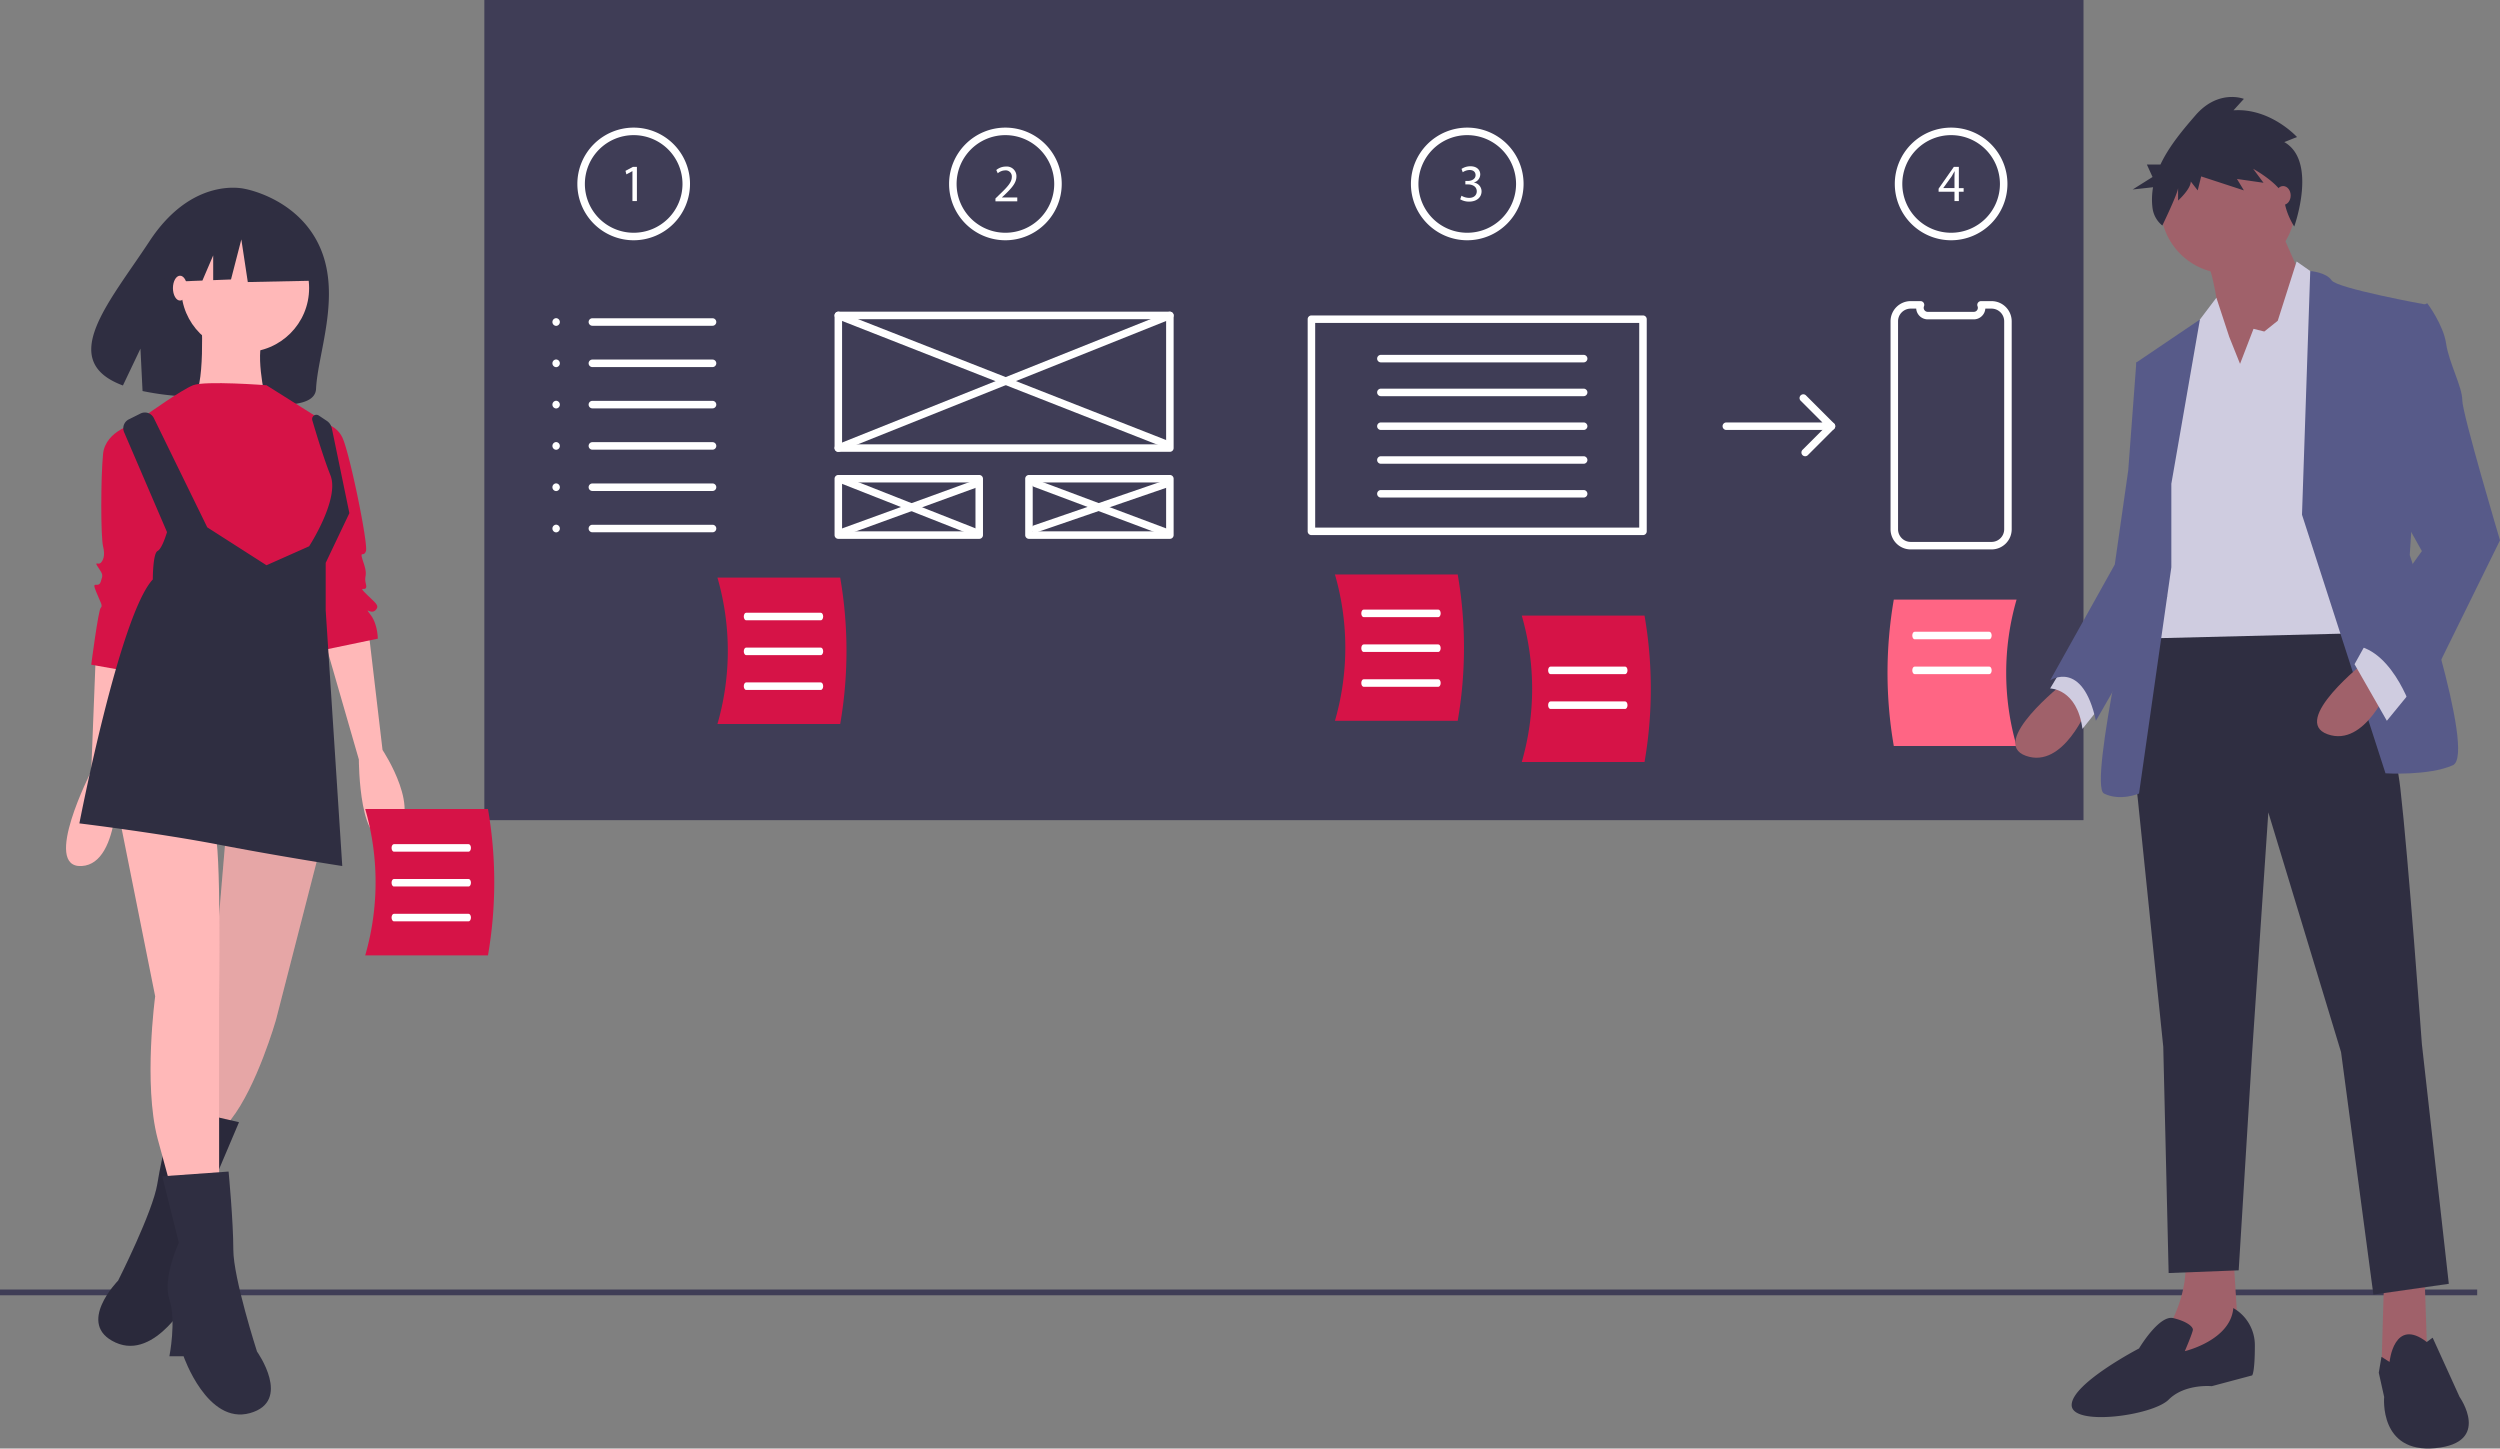<?xml version="1.0" encoding="UTF-8"?> <svg xmlns="http://www.w3.org/2000/svg" id="b8ce0917-79ae-4875-bfb0-e0ef48cf483c" data-name="Layer 1" width="972.385" height="563.4" viewBox="0 0 972.385 563.4"><rect x="0" y="0" width="972.385" height="563.4" fill="#808080" stroke="none"/><title>mobile_wireframe</title><rect y="501.562" width="963.51" height="2.241" fill="#3f3d56"></rect><path d="M238.486,264.994c-8.273-19.52-29.333-23.207-29.333-23.207s-20.277-5.41-37.211,20.353c-15.784,24.013-36.139,46.511-10.325,56.096l6.819-14.32.818,16.48a105.095,105.095,0,0,0,11.364,1.725c28.632,2.909,55.622,7.745,56.122-2.602C237.404,305.763,246.446,283.776,238.486,264.994Z" transform="translate(-113.808 -168.3)" fill="#2f2e41"></path><path d="M151.132,421.316l-1.842,46.981s-19.345,37.769-3.685,36.848,13.818-36.848,13.818-36.848l5.527-44.217Z" transform="translate(-113.808 -168.3)" fill="#ffb8b8"></path><path d="M257.069,413.026l5.527,46.981s16.582,24.872,3.685,33.163-12.897-29.478-12.897-29.478l-13.818-47.902Z" transform="translate(-113.808 -168.3)" fill="#ffb8b8"></path><path d="M237.724,500.539l-16.582,64.484s-7.37,25.793-17.503,38.69l-3.685,7.37-14.739-1.842,10.133-41.454,6.448-76.459Z" transform="translate(-113.808 -168.3)" fill="#ffb8b8"></path><path d="M237.724,500.539l-16.582,64.484s-7.37,25.793-17.503,38.69l-3.685,7.37-14.739-1.842,10.133-41.454,6.448-76.459Z" transform="translate(-113.808 -168.3)" opacity="0.1"></path><path d="M181.57,598.956l25.193,5.833L196.379,629.265s4.22,14.653.2,22.413-3.44,21.839-3.44,21.839l-5.46-.86s-13.256,24.956-28.919,17.826.996-24.089.996-24.089S173.3,639.618,175.02,628.698,181.57,598.956,181.57,598.956Z" transform="translate(-113.808 -168.3)" fill="#2f2e41"></path><path d="M181.57,598.956l25.193,5.833L196.379,629.265s4.22,14.653.2,22.413-3.44,21.839-3.44,21.839l-5.46-.86s-13.256,24.956-28.919,17.826.996-24.089.996-24.089S173.3,639.618,175.02,628.698,181.57,598.956,181.57,598.956Z" transform="translate(-113.808 -168.3)" opacity="0.1"></path><path d="M160.344,486.721,174.162,555.811s-4.606,34.084.921,55.272L180.61,631.349H199.034V556.732s.921-60.799-1.842-65.405S160.344,486.721,160.344,486.721Z" transform="translate(-113.808 -168.3)" fill="#ffb8b8"></path><path d="M202.719,623.979l-25.793,1.842,6.448,25.793s-6.448,13.818-3.685,22.109,0,22.109,0,22.109H185.216s9.212,26.715,25.793,22.109,2.764-23.951,2.764-23.951-9.212-28.557-9.212-39.611S202.719,623.979,202.719,623.979Z" transform="translate(-113.808 -168.3)" fill="#2f2e41"></path><circle cx="95.359" cy="112.073" r="24.872" fill="#ffb8b8"></circle><path d="M192.125,290.046s1.842,31.321-3.685,33.163,28.557,0,28.557,0-4.606-19.345,0-24.872S192.125,290.046,192.125,290.046Z" transform="translate(-113.808 -168.3)" fill="#ffb8b8"></path><path d="M217.458,318.142s-23.951-1.842-28.557,0S171.398,329.197,171.398,329.197l6.448,58.035,52.508,11.054,8.291-11.976,8.291-17.503-3.685-22.109-.921-12.897Z" transform="translate(-113.808 -168.3)" fill="#d61347"></path><path d="M166.792,332.882s-11.976,2.764-12.897,11.976-.921,32.242,0,35.927,0,5.527-.921,6.448-2.764-.921-.921,1.842,1.842,2.764.921,5.527-3.685-.921-1.842,3.685,2.764,5.527,1.842,6.448-3.685,22.109-3.685,22.109l15.66,2.764L180.61,375.257Z" transform="translate(-113.808 -168.3)" fill="#d61347"></path><path d="M238.645,332.882a9.817,9.817,0,0,1,8.291,5.527c2.764,5.527,10.133,41.454,9.212,44.217s-2.764-.921-.921,4.606,0,4.606.921,8.291-3.685,0,0,3.685,5.527,4.606,3.685,6.448-4.606-1.842-1.842,1.842,2.764,9.212,2.764,9.212l-22.109,4.606-6.448-51.587Z" transform="translate(-113.808 -168.3)" fill="#d61347"></path><path d="M163.908,331.417l4.525-2.263a3.874,3.874,0,0,1,5.212,1.763l20.782,42.497,23.03,14.739,16.582-7.37s11.976-18.424,8.291-27.636c-2.498-6.246-5.425-15.855-7.051-21.396a1.655,1.655,0,0,1,2.509-1.839l3.14,2.093a4.593,4.593,0,0,1,1.95,2.892l6.821,32.989-9.212,19.345V405.656l6.448,99.489s-23.951-3.685-47.902-8.291-54.351-8.291-54.351-8.291,15.66-81.065,28.557-94.883c0,0,0-10.133,1.842-11.054s3.685-7.37,3.685-7.37l-16.686-38.846A3.874,3.874,0,0,1,163.908,331.417Z" transform="translate(-113.808 -168.3)" fill="#2f2e41"></path><polygon points="120 89.602 98.895 78.547 69.749 83.07 63.719 109.703 78.73 109.125 82.923 99.341 82.923 108.964 89.85 108.698 93.87 93.12 96.382 109.703 121.005 109.2 120 89.602" fill="#2f2e41"></polygon><ellipse cx="70.027" cy="112.073" rx="2.764" ry="4.836" fill="#ffb8b8"></ellipse><rect x="188.385" width="622" height="319.006" fill="#3f3d56"></rect><path d="M568.836,344.036H439.876a1.46,1.46,0,0,1-1.46-1.46V290.993a1.46,1.46,0,0,1,1.46-1.46H568.836a1.46,1.46,0,0,1,1.46,1.46V342.576A1.46,1.46,0,0,1,568.836,344.036Zm-127.5-2.921H567.376V292.453H441.337Z" transform="translate(-113.808 -168.3)" fill="#fff"></path><path d="M494.684,377.889H439.876a1.46,1.46,0,0,1-1.46-1.46V354.505a1.46,1.46,0,0,1,1.46-1.46h54.808a1.46,1.46,0,0,1,1.46,1.46v21.924A1.46,1.46,0,0,1,494.684,377.889Zm-53.348-2.921H493.224V355.965H441.337Z" transform="translate(-113.808 -168.3)" fill="#fff"></path><path d="M568.836,377.889H514.028a1.46,1.46,0,0,1-1.46-1.46V354.505a1.46,1.46,0,0,1,1.46-1.46h54.808a1.46,1.46,0,0,1,1.46,1.46v21.924A1.46,1.46,0,0,1,568.836,377.889Zm-53.348-2.921h51.887V355.965H515.489Z" transform="translate(-113.808 -168.3)" fill="#fff"></path><path d="M567.225,342.425a1.462,1.462,0,0,1-.533-.101L439.343,292.352a1.46,1.46,0,0,1,1.067-2.718l127.348,49.972a1.46,1.46,0,0,1-.533,2.82Z" transform="translate(-113.808 -168.3)" fill="#fff"></path><path d="M439.877,344.036a1.461,1.461,0,0,1-.543-2.817l128.961-51.583a1.461,1.461,0,0,1,1.084,2.713L440.419,343.932A1.454,1.454,0,0,1,439.877,344.036Z" transform="translate(-113.808 -168.3)" fill="#fff"></path><path d="M493.879,377.083a1.469,1.469,0,0,1-.535-.101l-53.197-20.957a1.461,1.461,0,0,1,1.071-2.718l53.196,20.957a1.461,1.461,0,0,1-.535,2.82Z" transform="translate(-113.808 -168.3)" fill="#fff"></path><path d="M440.682,377.083a1.46,1.46,0,0,1-.499-2.832l53.197-19.344a1.46,1.46,0,1,1,.998,2.744l-53.197,19.344A1.46,1.46,0,0,1,440.682,377.083Z" transform="translate(-113.808 -168.3)" fill="#fff"></path><path d="M568.031,377.083a1.475,1.475,0,0,1-.513-.093l-51.583-19.344a1.461,1.461,0,0,1,1.027-2.735l51.583,19.344a1.461,1.461,0,0,1-.513,2.828Z" transform="translate(-113.808 -168.3)" fill="#fff"></path><path d="M516.447,375.472a1.46,1.46,0,0,1-.475-2.841l51.583-17.732a1.46,1.46,0,1,1,.95,2.761L516.922,375.392A1.456,1.456,0,0,1,516.447,375.472Z" transform="translate(-113.808 -168.3)" fill="#fff"></path><path d="M360.282,261.752a21.907,21.907,0,1,1,21.907-21.907A21.931,21.931,0,0,1,360.282,261.752Zm0-40.893a18.986,18.986,0,1,0,18.986,18.986A19.007,19.007,0,0,0,360.282,220.86Z" transform="translate(-113.808 -168.3)" fill="#fff"></path><path d="M504.866,261.752a21.907,21.907,0,1,1,21.907-21.907A21.931,21.931,0,0,1,504.866,261.752Zm0-40.893A18.986,18.986,0,1,0,523.852,239.845,19.008,19.008,0,0,0,504.866,220.86Z" transform="translate(-113.808 -168.3)" fill="#fff"></path><path d="M684.501,261.752a21.907,21.907,0,1,1,21.907-21.907A21.931,21.931,0,0,1,684.501,261.752Zm0-40.893A18.986,18.986,0,1,0,703.487,239.845,19.008,19.008,0,0,0,684.501,220.86Z" transform="translate(-113.808 -168.3)" fill="#fff"></path><path d="M872.704,261.752a21.907,21.907,0,1,1,21.907-21.907A21.931,21.931,0,0,1,872.704,261.752Zm0-40.893a18.986,18.986,0,1,0,18.986,18.986A19.008,19.008,0,0,0,872.704,220.86Z" transform="translate(-113.808 -168.3)" fill="#fff"></path><path d="M500.991,246.607v-1.105l1.411-1.371c3.397-3.232,4.932-4.952,4.952-6.956a2.371,2.371,0,0,0-2.639-2.597,4.531,4.531,0,0,0-2.824,1.124l-.573-1.268a5.839,5.839,0,0,1,3.765-1.351,3.742,3.742,0,0,1,4.07,3.866c0,2.455-1.78,4.44-4.582,7.14l-1.064.983v.04h5.974v1.495Z" transform="translate(-113.808 -168.3)" fill="#fff"></path><path d="M359.797,234.874h-.041l-2.312,1.248-.347-1.371,2.905-1.555h1.535v13.298H359.797Z" transform="translate(-113.808 -168.3)" fill="#fff"></path><path d="M874.013,246.494V242.874h-6.178v-1.187l5.933-8.49h1.944v8.265h1.861v1.412h-1.861v3.62Zm0-5.032v-4.438q0-1.044.063-2.088h-.063c-.408.779-.736,1.351-1.104,1.965l-3.253,4.52v.041Z" transform="translate(-113.808 -168.3)" fill="#fff"></path><path d="M682.252,244.428a6.029,6.029,0,0,0,2.945.839c2.313,0,3.029-1.473,3.008-2.577-.02-1.863-1.699-2.66-3.436-2.66H683.765v-1.351h1.004c1.309,0,2.967-.675,2.967-2.251,0-1.064-.676-2.005-2.333-2.005a4.865,4.865,0,0,0-2.658.881l-.471-1.309a6.311,6.311,0,0,1,3.477-1.024c2.619,0,3.805,1.555,3.805,3.172a3.303,3.303,0,0,1-2.456,3.129v.041a3.463,3.463,0,0,1,2.967,3.416c0,2.128-1.657,3.991-4.848,3.991a6.747,6.747,0,0,1-3.457-.901Z" transform="translate(-113.808 -168.3)" fill="#fff"></path><path d="M752.853,376.429H623.893a1.46,1.46,0,0,1-1.46-1.46V292.453a1.46,1.46,0,0,1,1.46-1.46H752.853a1.46,1.46,0,0,1,1.46,1.46V374.968A1.46,1.46,0,0,1,752.853,376.429Zm-127.5-2.921H751.392V293.913H625.353Z" transform="translate(-113.808 -168.3)" fill="#fff"></path><path d="M729.775,309.248H650.911a1.46,1.46,0,1,1,0-2.921h78.864a1.46,1.46,0,1,1,0,2.921Z" transform="translate(-113.808 -168.3)" fill="#fff"></path><path d="M729.775,322.392H650.911a1.46,1.46,0,1,1,0-2.921h78.864a1.46,1.46,0,1,1,0,2.921Z" transform="translate(-113.808 -168.3)" fill="#fff"></path><path d="M729.775,335.536H650.911a1.46,1.46,0,1,1,0-2.921h78.864a1.46,1.46,0,1,1,0,2.921Z" transform="translate(-113.808 -168.3)" fill="#fff"></path><path d="M729.775,348.68H650.911a1.46,1.46,0,1,1,0-2.921h78.864a1.46,1.46,0,1,1,0,2.921Z" transform="translate(-113.808 -168.3)" fill="#fff"></path><path d="M729.775,361.824H650.911a1.46,1.46,0,1,1,0-2.921h78.864a1.46,1.46,0,1,1,0,2.921Z" transform="translate(-113.808 -168.3)" fill="#fff"></path><path d="M330.119,295.049a1.501,1.501,0,0,0,0-3,1.501,1.501,0,0,0,0,3Z" transform="translate(-113.808 -168.3)" fill="#fff"></path><path d="M330.119,311.113a1.501,1.501,0,0,0,0-3,1.501,1.501,0,0,0,0,3Z" transform="translate(-113.808 -168.3)" fill="#fff"></path><path d="M330.119,327.178a1.501,1.501,0,0,0,0-3,1.501,1.501,0,0,0,0,3Z" transform="translate(-113.808 -168.3)" fill="#fff"></path><path d="M330.119,343.243a1.501,1.501,0,0,0,0-3,1.501,1.501,0,0,0,0,3Z" transform="translate(-113.808 -168.3)" fill="#fff"></path><path d="M330.119,359.308a1.501,1.501,0,0,0,0-3,1.501,1.501,0,0,0,0,3Z" transform="translate(-113.808 -168.3)" fill="#fff"></path><path d="M330.119,375.373a1.501,1.501,0,0,0,0-3,1.501,1.501,0,0,0,0,3Z" transform="translate(-113.808 -168.3)" fill="#fff"></path><path d="M390.951,295.009H344.217a1.46,1.46,0,0,1,0-2.921h46.734a1.46,1.46,0,0,1,0,2.921Z" transform="translate(-113.808 -168.3)" fill="#fff"></path><path d="M390.951,311.074H344.217a1.46,1.46,0,1,1,0-2.921h46.734a1.46,1.46,0,1,1,0,2.921Z" transform="translate(-113.808 -168.3)" fill="#fff"></path><path d="M390.951,327.139H344.217a1.46,1.46,0,1,1,0-2.921h46.734a1.46,1.46,0,1,1,0,2.921Z" transform="translate(-113.808 -168.3)" fill="#fff"></path><path d="M390.951,343.203H344.217a1.46,1.46,0,1,1,0-2.921h46.734a1.46,1.46,0,1,1,0,2.921Z" transform="translate(-113.808 -168.3)" fill="#fff"></path><path d="M390.951,359.268H344.217a1.46,1.46,0,1,1,0-2.921h46.734a1.46,1.46,0,1,1,0,2.921Z" transform="translate(-113.808 -168.3)" fill="#fff"></path><path d="M390.951,375.333H344.217a1.46,1.46,0,1,1,0-2.921h46.734a1.46,1.46,0,1,1,0,2.921Z" transform="translate(-113.808 -168.3)" fill="#fff"></path><path d="M888.423,382.002H856.985a7.852,7.852,0,0,1-7.844-7.843V293.26a7.851,7.851,0,0,1,7.844-7.841h3.814a1.46,1.46,0,0,1,1.355,2.007,1.575,1.575,0,0,0,1.453,2.171h17.923a1.574,1.574,0,0,0,1.456-2.166,1.46,1.46,0,0,1,1.352-2.011h4.085a7.851,7.851,0,0,1,7.843,7.841v80.899A7.852,7.852,0,0,1,888.423,382.002Zm-31.438-93.663a4.928,4.928,0,0,0-4.923,4.92v80.899a4.928,4.928,0,0,0,4.923,4.922H888.423a4.927,4.927,0,0,0,4.922-4.922V293.26a4.927,4.927,0,0,0-4.922-4.92h-2.412a4.499,4.499,0,0,1-4.481,4.177H863.607a4.498,4.498,0,0,1-4.48-4.177Z" transform="translate(-113.808 -168.3)" fill="#fff"></path><path d="M826.165,335.536H785.272a1.46,1.46,0,0,1,0-2.921H822.639l-8.46-8.46a1.46,1.46,0,0,1,2.065-2.065l10.953,10.953a1.46,1.46,0,0,1-1.033,2.493Z" transform="translate(-113.808 -168.3)" fill="#fff"></path><path d="M815.941,345.759a1.46,1.46,0,0,1-1.033-2.493L825.132,333.043a1.46,1.46,0,0,1,2.065,2.065l-10.223,10.223A1.456,1.456,0,0,1,815.941,345.759Z" transform="translate(-113.808 -168.3)" fill="#fff"></path><path d="M898.161,458.458H850.41a167.01,167.01,0,0,1,0-56.934h47.751A102.443,102.443,0,0,0,898.161,458.458Z" transform="translate(-113.808 -168.3)" fill="#ff6584"></path><path d="M633.036,448.67h47.751a167.01,167.01,0,0,0,0-56.934H633.036A102.443,102.443,0,0,1,633.036,448.67Z" transform="translate(-113.808 -168.3)" fill="#d61347"></path><path d="M705.705,464.681H753.456a167.01,167.01,0,0,0,0-56.934H705.705A102.443,102.443,0,0,1,705.705,464.681Z" transform="translate(-113.808 -168.3)" fill="#d61347"></path><path d="M673.253,408.324H644.195c-.501,0-.908-.653-.908-1.46s.407-1.46.908-1.46h29.057c.501,0,.908.653.908,1.46S673.754,408.324,673.253,408.324Z" transform="translate(-113.808 -168.3)" fill="#fff"></path><path d="M673.253,421.872H644.195c-.501,0-.908-.653-.908-1.46s.407-1.46.908-1.46h29.057c.501,0,.908.653.908,1.46S673.754,421.872,673.253,421.872Z" transform="translate(-113.808 -168.3)" fill="#fff"></path><path d="M745.922,430.494H716.865c-.501,0-.908-.653-.908-1.46s.407-1.46.908-1.46h29.057c.501,0,.908.653.908,1.46S746.423,430.494,745.922,430.494Z" transform="translate(-113.808 -168.3)" fill="#fff"></path><path d="M745.922,444.042H716.865c-.501,0-.908-.653-.908-1.46s.407-1.46.908-1.46h29.057c.501,0,.908.653.908,1.46S746.423,444.042,745.922,444.042Z" transform="translate(-113.808 -168.3)" fill="#fff"></path><path d="M887.565,416.945H858.508c-.501,0-.908-.653-.908-1.46s.407-1.46.908-1.46h29.057c.501,0,.908.653.908,1.46S888.067,416.945,887.565,416.945Z" transform="translate(-113.808 -168.3)" fill="#fff"></path><path d="M887.565,430.494H858.508c-.501,0-.908-.653-.908-1.46s.407-1.46.908-1.46h29.057c.501,0,.908.653.908,1.46S888.067,430.494,887.565,430.494Z" transform="translate(-113.808 -168.3)" fill="#fff"></path><path d="M673.253,435.421H644.195c-.501,0-.908-.653-.908-1.46s.407-1.46.908-1.46h29.057c.501,0,.908.653.908,1.46S673.754,435.421,673.253,435.421Z" transform="translate(-113.808 -168.3)" fill="#fff"></path><path d="M392.858,449.901h47.751a167.011,167.011,0,0,0,0-56.934H392.858A102.443,102.443,0,0,1,392.858,449.901Z" transform="translate(-113.808 -168.3)" fill="#d61347"></path><path d="M433.074,409.555H404.017c-.501,0-.908-.653-.908-1.46s.407-1.46.908-1.46h29.057c.501,0,.908.653.908,1.46S433.576,409.555,433.074,409.555Z" transform="translate(-113.808 -168.3)" fill="#fff"></path><path d="M433.074,423.104H404.017c-.501,0-.908-.653-.908-1.46s.407-1.46.908-1.46h29.057c.501,0,.908.653.908,1.46S433.576,423.104,433.074,423.104Z" transform="translate(-113.808 -168.3)" fill="#fff"></path><path d="M433.074,436.652H404.017c-.501,0-.908-.653-.908-1.46s.407-1.46.908-1.46h29.057c.501,0,.908.653.908,1.46S433.576,436.652,433.074,436.652Z" transform="translate(-113.808 -168.3)" fill="#fff"></path><path d="M255.858,539.901h47.751a167.011,167.011,0,0,0,0-56.934H255.858A102.443,102.443,0,0,1,255.858,539.901Z" transform="translate(-113.808 -168.3)" fill="#d61347"></path><path d="M296.074,499.555H267.017c-.501,0-.908-.653-.908-1.46s.407-1.46.908-1.46h29.057c.501,0,.908.653.908,1.46S296.576,499.555,296.074,499.555Z" transform="translate(-113.808 -168.3)" fill="#fff"></path><path d="M296.074,513.104H267.017c-.501,0-.908-.653-.908-1.46s.407-1.46.908-1.46h29.057c.501,0,.908.653.908,1.46S296.576,513.104,296.074,513.104Z" transform="translate(-113.808 -168.3)" fill="#fff"></path><path d="M296.074,526.652H267.017c-.501,0-.908-.653-.908-1.46s.407-1.46.908-1.46h29.057c.501,0,.908.653.908,1.46S296.576,526.652,296.074,526.652Z" transform="translate(-113.808 -168.3)" fill="#fff"></path><path d="M916.45,433.986s-29.338,23.051-14.669,28.29,24.099-18.86,24.099-18.86Z" transform="translate(-113.808 -168.3)" fill="#a0616a"></path><path d="M917.498,425.603l-6.287,10.478s10.478,0,12.574,15.717l8.382-10.478Z" transform="translate(-113.808 -168.3)" fill="#cfcce0"></path><polygon points="943.047 496.201 944.094 527.634 931.521 534.969 926.282 531.826 927.33 496.201 943.047 496.201" fill="#a0616a"></polygon><path d="M982.461,656.118l2.096,33.529L955.218,702.221l2.096-17.813s8.382-13.621,6.287-28.29Z" transform="translate(-113.808 -168.3)" fill="#a0616a"></path><path d="M1027.516,403.6s16.765,44.007,19.908,71.25,8.382,99.54,8.382,99.54l10.478,93.254-29.338,4.191-12.574-94.301-28.29-93.254-6.287,93.254-5.239,84.871-27.243,1.048L955.218,575.438,943.692,463.324l6.287-53.438Z" transform="translate(-113.808 -168.3)" fill="#2f2e41"></path><path d="M1043.233,698.03s1.719-17.598,14.481-7.751l2.284-1.679,10.478,23.051s12.574,17.812-9.43,19.908-19.908-19.908-19.908-19.908l-2.096-9.43,1.048-6.175Z" transform="translate(-113.808 -168.3)" fill="#2f2e41"></path><path d="M982.461,677.074a16.646,16.646,0,0,1,8.382,14.669c0,10.478-1.048,11.526-1.048,11.526l-15.717,4.191s-10.478-1.048-16.765,5.239-37.721,10.478-37.721,2.096S945.788,692.791,945.788,692.791s7.779-13.137,13.32-11.808,7.636,3.425,7.636,4.473-3.143,8.382-3.143,8.382S981.413,689.648,982.461,677.074Z" transform="translate(-113.808 -168.3)" fill="#2f2e41"></path><circle cx="866.558" cy="80.226" r="26.195" fill="#a0616a"></circle><path d="M999.749,255.337l11.526,26.195-31.434,45.055s-2.096-49.246-8.382-57.629S999.749,255.337,999.749,255.337Z" transform="translate(-113.808 -168.3)" fill="#a0616a"></path><polygon points="871.273 141.522 876.512 127.901 880.703 128.949 885.942 124.757 893.276 101.706 903.754 109.041 917.376 246.302 832.504 248.397 844.03 153.048 854.508 125.805 862.071 115.807 867.081 131.044 871.273 141.522" fill="#cfcce0"></polygon><path d="M1009.18,368.499l3.206-94.781s6.224.48,8.319,3.623,36.673,9.43,36.673,9.43l-6.287,97.445s26.195,77.537,16.765,81.728-26.195,3.143-26.195,3.143Z" transform="translate(-113.808 -168.3)" fill="#575a89"></path><path d="M958.361,356.449l11.115-63.879-24.737,16.728,6.287,46.103L945.788,386.835s-19.908,86.967-13.621,90.11,13.621,0,13.621,0l12.574-88.015Z" transform="translate(-113.808 -168.3)" fill="#575a89"></path><path d="M952.075,307.203l-7.335,2.096L941.597,351.21l-5.239,36.673L911.211,432.938s12.574-8.382,17.812,15.717l27.694-48.217Z" transform="translate(-113.808 -168.3)" fill="#575a89"></path><path d="M1033.803,425.603s-29.338,23.051-14.669,28.29,24.099-18.86,24.099-18.86Z" transform="translate(-113.808 -168.3)" fill="#a0616a"></path><polygon points="937.808 268.829 928.377 280.355 915.804 258.351 921.043 248.921 937.808 268.829" fill="#cfcce0"></polygon><path d="M1049.52,290.438l8.382-4.191s6.287,8.382,7.335,15.717,6.287,16.765,6.287,22.004,14.669,54.485,14.669,54.485L1052.663,446.559s-7.335-25.147-23.051-27.243l26.195-36.673L1041.137,356.449Z" transform="translate(-113.808 -168.3)" fill="#575a89"></path><path d="M1002.294,223.568l4.94-1.978s-10.328-11.371-24.698-10.382l4.042-4.45s-9.879-3.955-18.86,6.427c-4.721,5.458-10.184,11.873-13.589,19.099h-5.29l2.208,4.861-7.728,4.861,7.932-.873a27.166,27.166,0,0,0-.215,8.064,10.433,10.433,0,0,0,3.821,6.825h0S960.981,243.344,960.981,241.366v4.944s4.94-4.449,4.94-7.416l2.694,3.461,1.347-5.438,16.615,5.438-2.694-4.449,10.328,1.483-4.042-5.438s11.675,6.427,12.125,11.865c.449,5.438,3.866,10.591,3.866,10.591S1015.317,230.984,1002.294,223.568Z" transform="translate(-113.808 -168.3)" fill="#2f2e41"></path><ellipse cx="888.037" cy="76.035" rx="2.934" ry="3.667" fill="#a0616a"></ellipse></svg> 